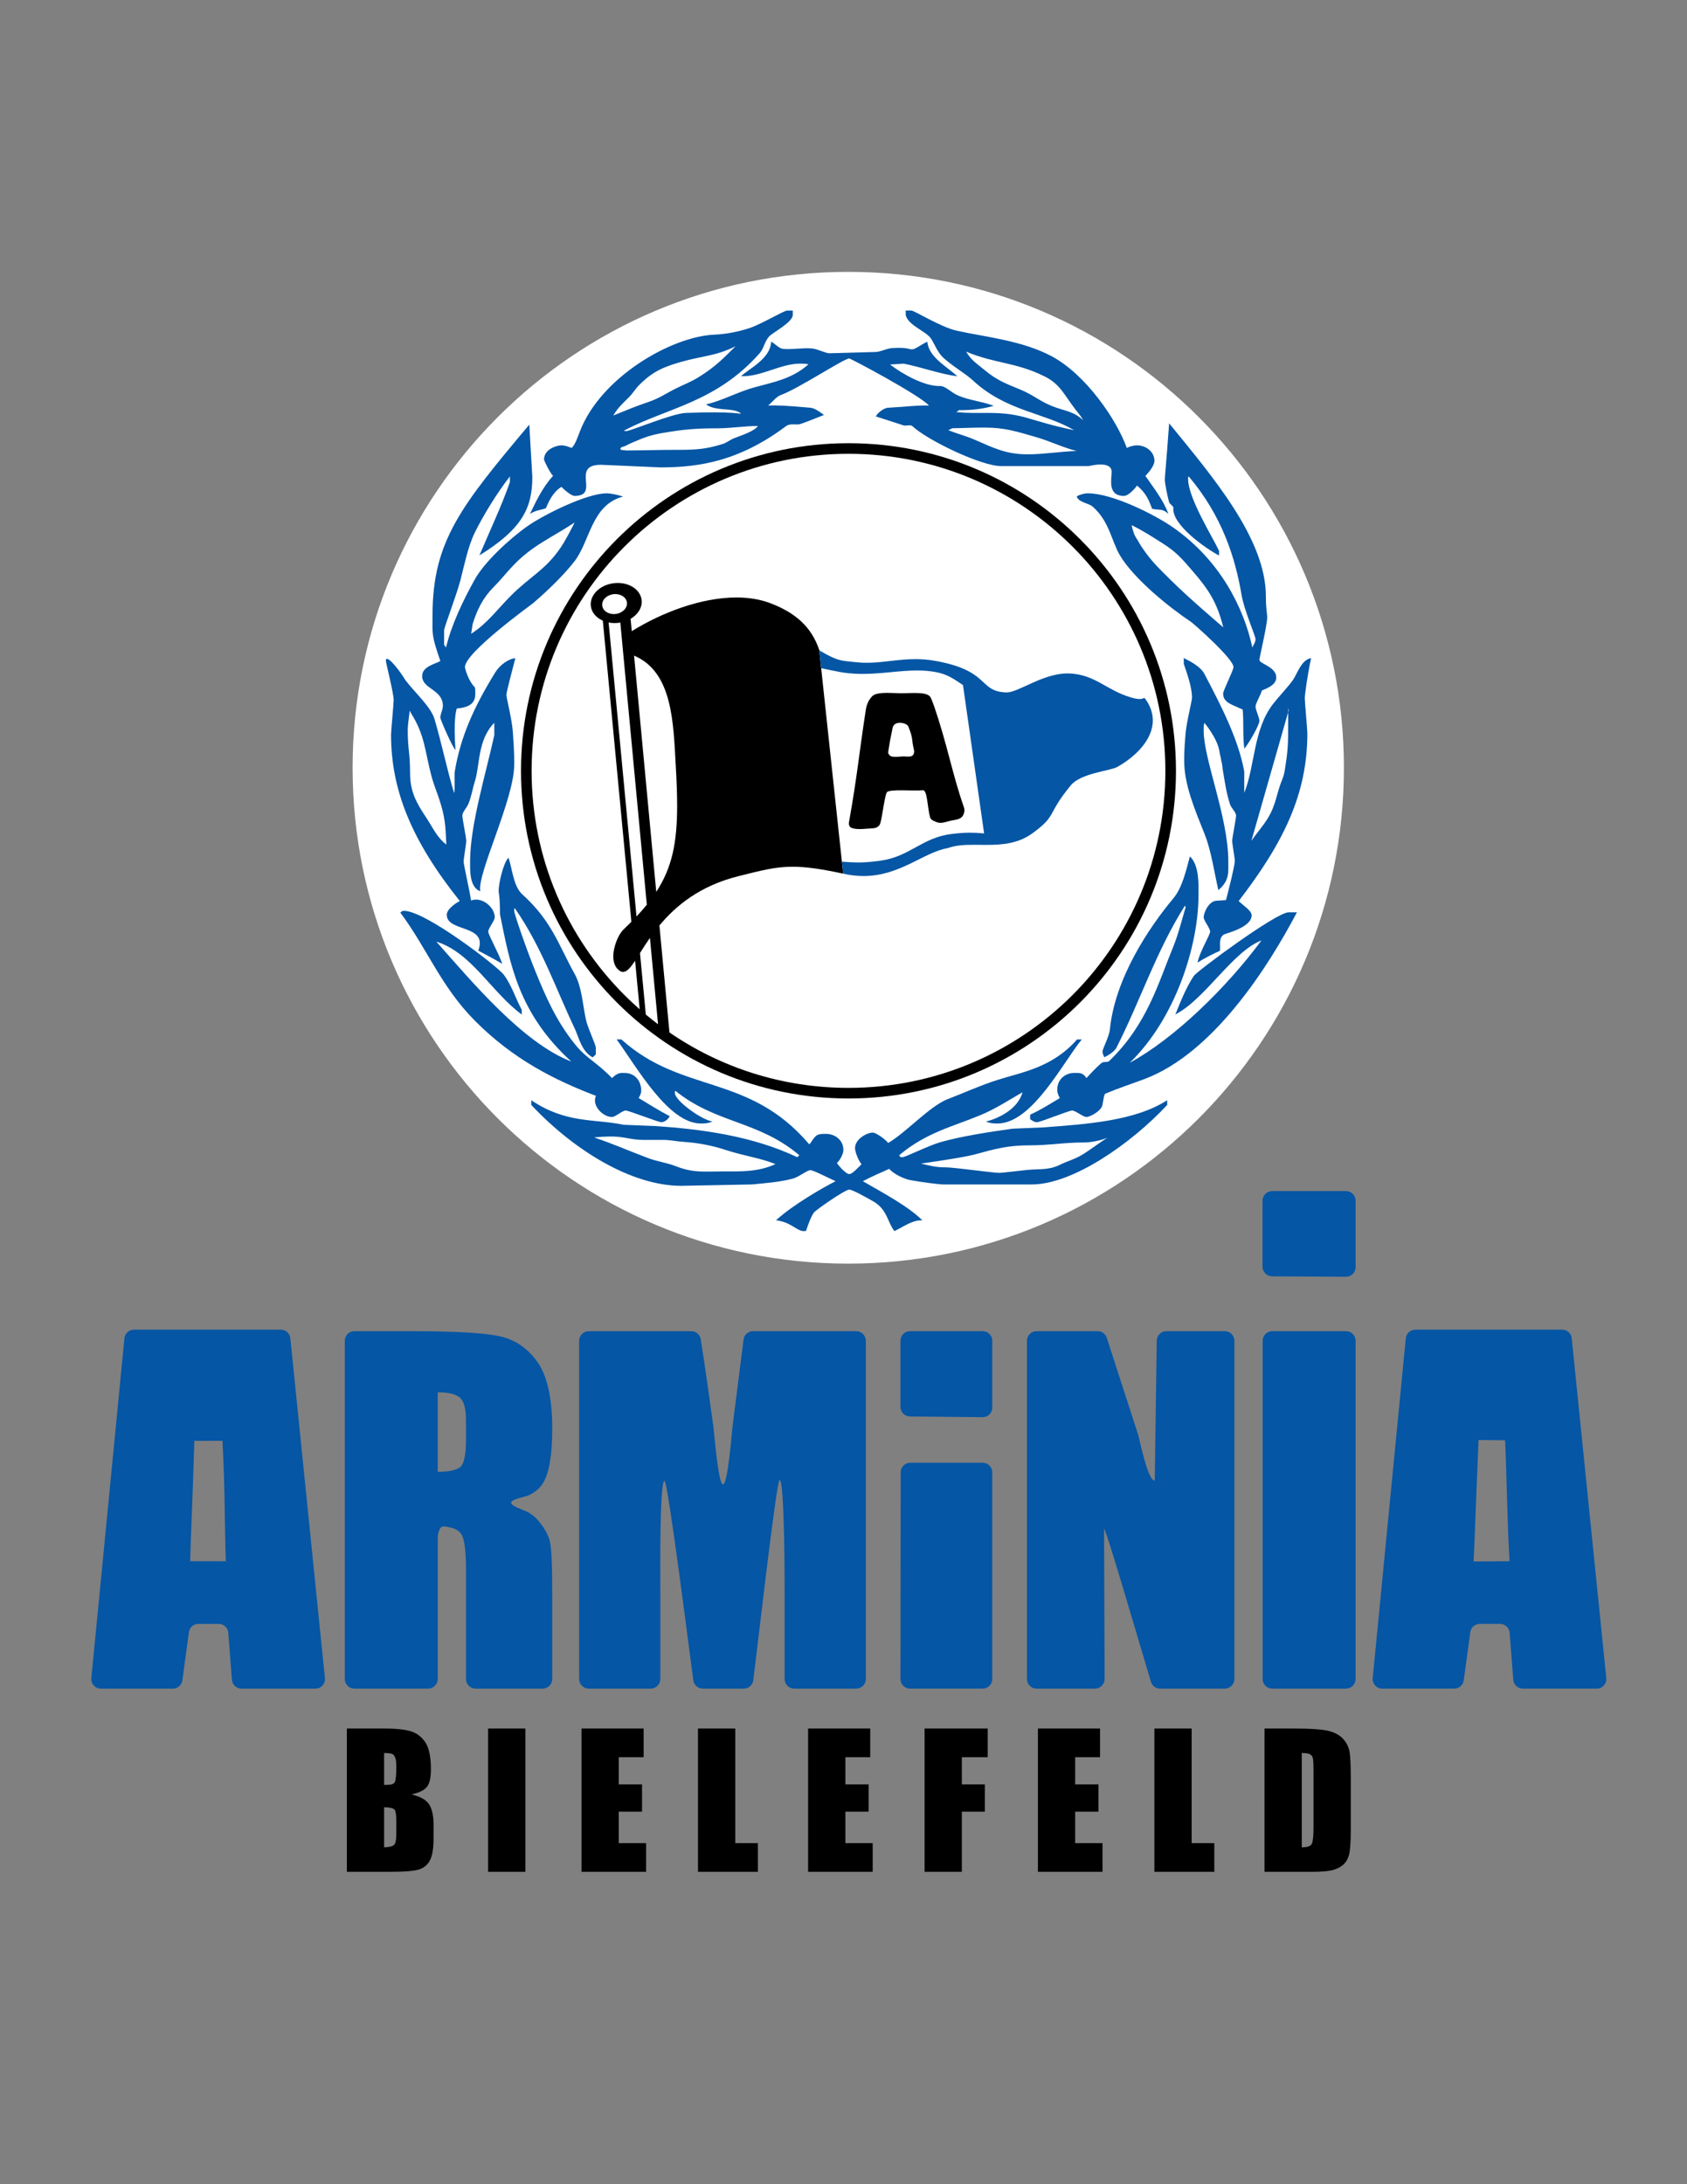 <svg enable-background="new 0 0 612 792" viewBox="0 0 612 792" xmlns="http://www.w3.org/2000/svg"><rect x="0" y="0" width="612" height="792" fill="#808080" stroke="none"/><g fill="#0556a5"><path d="m491.775 486.179v122.639c0 1.92-1.566 3.485-3.485 3.485h-26.75c-1.92 0-3.486-1.565-3.486-3.485v-122.639c0-1.92 1.566-3.486 3.486-3.486h26.75c1.919 0 3.485 1.566 3.485 3.486z"/><path d="m447.807 486.179v122.639c0 1.92-1.566 3.485-3.485 3.485h-23.456c-1.566 0-2.893-.989-3.341-2.491l-9.976-33.5c-.498-1.671-7.03-23.585-7.022-21.844l.196 54.35c.007 1.919-1.566 3.485-3.485 3.485h-21.203c-1.92 0-3.485-1.565-3.485-3.485v-122.639c0-1.92 1.564-3.486 3.485-3.486h22.153c1.537 0 2.842.95 3.316 2.411l11.328 34.964c.532 1.643 3.583 17.18 6.085 16.751l.716-50.641c.027-1.92 1.566-3.486 3.485-3.486h21.204c1.919.001 3.485 1.567 3.485 3.487z"/><path d="m359.978 533.889v74.928c0 1.92-1.565 3.486-3.485 3.485h-26.337c-.96 0-1.787-.342-2.465-1.022-.68-.681-1.021-1.506-1.02-2.468l.072-74.926c.003-1.918 1.567-3.482 3.487-3.482h26.262c1.921 0 3.485 1.566 3.486 3.485z"/><path d="m359.978 486.179v24.204c0 .966-.346 1.797-1.033 2.477-.687.679-1.521 1.018-2.486 1.01l-26.339-.252c-1.909-.019-3.454-1.577-3.454-3.485l.001-23.953c-.001-1.92 1.564-3.486 3.485-3.486h26.34c1.922-.001 3.488 1.565 3.486 3.485z"/><path d="m491.775 435.378v24.098c0 .963-.345 1.793-1.028 2.472-.684.679-1.515 1.02-2.478 1.014l-26.79-.157c-1.912-.011-3.465-1.573-3.465-3.486v-23.941c0-1.92 1.566-3.485 3.485-3.485h26.791c1.919.001 3.485 1.565 3.485 3.485z"/><path d="m314.098 486.179v122.639c0 1.92-1.566 3.485-3.486 3.485h-22.486c-1.92 0-3.486-1.565-3.486-3.485v-31.988c0-1.838.012-40.066-1.821-40.19-1.15-.077-8.646 65.922-9.549 72.643-.235 1.74-1.699 3.02-3.455 3.02h-14.84c-1.745 0-3.199-1.258-3.45-2.984-.875-6.03-9.194-72.438-10.485-72.345-1.827.13-1.489 36.292-1.489 38.123v33.722c0 1.92-1.566 3.485-3.486 3.485h-22.487c-1.92 0-3.486-1.565-3.486-3.485v-122.64c0-1.92 1.566-3.486 3.486-3.486h37.189c1.726 0 3.169 1.232 3.442 2.936 1.689 10.577 3.116 21.2 4.609 31.805.244 1.741 1.718 20.823 3.476 20.81 1.757-.012 3.213-19.113 3.433-20.857l4.015-31.647c.223-1.751 1.692-3.047 3.458-3.047h37.411c1.92 0 3.487 1.566 3.487 3.486z"/><path d="m128.565 482.693h20.371c15.904 0 26.671.602 32.3 1.831 5.629 1.23 10.22 4.372 13.773 9.4 3.552 5.055 5.328 13.091 5.328 24.157 0 10.083-1.257 16.861-3.771 20.33-1.098 1.532-2.675 2.793-4.729 3.782-1.19.573-6.366 1.359-6.42 2.679-.054 1.319 5.028 2.797 6.166 3.467 1.542.905 2.758 1.895 3.643 2.972 2.268 2.759 3.716 5.3 4.263 7.624.574 2.322.847 8.717.847 19.183v30.7c0 1.92-1.566 3.485-3.485 3.485h-24.318c-1.919 0-3.486-1.566-3.485-3.485v-39.581c0-6.94-.57-11.234-1.667-12.897-.722-1.095-2.044-2.149-4.337-2.522-1.044-.169-2.209-.697-3.016-.012-.806.686-1.227 2.711-1.227 3.769v51.243c0 1.92-1.566 3.485-3.486 3.485h-26.75c-1.92 0-3.486-1.565-3.486-3.485v-122.639c0-1.92 1.566-3.486 3.486-3.486zm30.236 22.162v28.831c3.771 0 6.422-.521 7.952-1.559 1.53-1.039 2.295-4.427 2.295-10.138v-7.105c0-4.126-.738-6.804-2.214-8.089-1.475-1.284-4.152-1.94-8.033-1.94z"/><path d="m81.918 566.119c-.462-13.333-.244-25.869-1.225-43.669l-10.191.017c-.748 25.261-1.226 31.836-1.507 43.631zm23.417-80.842 12.533 123.187c.104 1.017-.196 1.932-.881 2.689-.686.759-1.565 1.149-2.586 1.149h-26.791c-1.825 0-3.333-1.396-3.475-3.216l-1.326-17.038c-.142-1.818-1.65-3.214-3.475-3.214h-7.35c-1.755 0-3.218 1.278-3.454 3.015l-2.368 17.437c-.236 1.737-1.699 3.016-3.455 3.016h-26.1c-1.02 0-1.897-.389-2.582-1.144-.685-.754-.987-1.665-.888-2.679l12.002-123.188c.174-1.793 1.667-3.148 3.469-3.148h53.26c1.796.001 3.286 1.347 3.467 3.134z"/><path d="m547.641 566.119c-.858-13.731-1.038-30.833-1.621-43.866l-9.634-.103c-1.065 24.784-1.267 32.573-1.786 44.049zm22.544-80.842 12.533 123.187c.103 1.017-.196 1.932-.881 2.691-.685.757-1.565 1.147-2.587 1.147h-26.79c-1.826 0-3.334-1.396-3.475-3.216l-1.326-17.038c-.142-1.818-1.651-3.214-3.475-3.214h-7.35c-1.755 0-3.217 1.278-3.453 3.015l-2.369 17.437c-.236 1.739-1.699 3.016-3.454 3.016h-26.103c-1.019 0-1.896-.389-2.582-1.144-.684-.754-.986-1.665-.887-2.679l12.001-123.188c.174-1.793 1.668-3.148 3.469-3.148h53.259c1.798.001 3.289 1.347 3.47 3.134z"/></g><path d="m125.827 626.765h13.487c4.251 0 7.484.329 9.675.997 2.192.658 3.967 2.006 5.314 4.021 1.349 2.027 2.017 5.281 2.017 9.773 0 3.047-.472 5.162-1.424 6.356-.953 1.206-2.827 2.125-5.632 2.762 3.123.712 5.238 1.883 6.356 3.516 1.105 1.644 1.665 4.153 1.665 7.527v4.821c0 3.506-.394 6.104-1.206 7.801-.799 1.688-2.081 2.838-3.834 3.462-1.753.625-5.347.931-10.782.931h-15.635v-51.967zm13.52 8.886v11.56c.569-.023 1.019-.034 1.348-.034 1.326 0 2.169-.328 2.53-.975.362-.658.548-2.52.548-5.598 0-1.633-.154-2.773-.45-3.42-.307-.657-.69-1.074-1.172-1.237-.481-.176-1.424-.273-2.804-.296zm0 19.645v14.54c1.895-.054 3.112-.362 3.638-.898.526-.526.789-1.852.789-3.944v-4.844c0-2.224-.241-3.572-.712-4.043-.472-.47-1.71-.744-3.715-.811zm51.243-28.531v51.968h-13.521v-51.968zm20.366 0h22.538v10.398h-9.018v9.85h8.437v9.895h-8.437v11.428h9.915v10.397h-23.436v-51.968zm55.778 0v41.571h8.218v10.397h-21.739v-51.968zm26.425 0h22.538v10.398h-9.017v9.85h8.436v9.895h-8.436v11.428h9.914v10.397h-23.436v-51.968zm42.258 0h22.889v10.398h-9.369v9.85h8.337v9.895h-8.337v21.825h-13.521v-51.968zm41.108 0h22.538v10.398h-9.017v9.85h8.437v9.895h-8.437v11.428h9.916v10.397h-23.436v-51.968zm55.778 0v41.571h8.219v10.397h-21.739v-51.968zm26.425 0h10.113c6.531 0 10.935.296 13.235.9 2.301.603 4.054 1.577 5.249 2.947 1.206 1.369 1.95 2.904 2.258 4.58.295 1.675.448 4.975.448 9.905v18.198c0 4.668-.218 7.78-.668 9.357-.439 1.567-1.194 2.805-2.29 3.693-1.096.887-2.444 1.5-4.044 1.862-1.61.351-4.021.525-7.253.525h-17.048zm13.52 8.886v34.185c1.939 0 3.145-.383 3.594-1.162.448-.789.668-2.914.668-6.376v-20.194c0-2.356-.077-3.857-.22-4.525-.153-.658-.492-1.15-1.028-1.458-.537-.305-1.545-.47-3.014-.47z"/><path d="m127.915 278.389c0-99.308 80.501-179.809 179.812-179.809 99.308 0 179.809 80.501 179.809 179.809 0 99.311-80.5 179.811-179.809 179.811-99.312 0-179.812-80.5-179.812-179.811" fill="#fff"/><path d="m285.564 112.627h2.03v1.549c.03 2.638-7.264 6.445-8.503 7.74-1.643 1.704-2.043 4.52-3.458 6.104-15.804 17.924-33.618 19.862-49.132 28.049 0 0-.474.24.708.24 1.586 0 16.62-6.399 21.614-6.583 18.339-.646 19.18.499 19.996.208-2.744-2.328-9.071-.604-12.693-3.316 5.24-1.063 11.574-4.523 17.568-6.166 6.757-1.878 13.478-2.946 19.579-8.326-.816-.285-1.884-.265-3.067-.265-7.048 0-14.104 4.824-21.374 4.552 2.889-2.735 10.685-6.32 10.912-12.508 1.169.457 2.789 2.49 4.375 2.607 3.293.296 7.049-.465 10.343-.173 1.883.117 5.152 1.76 6.328 1.76s1.642-.058 16.683-.467c1.946 0 4.166-1.293 6.105-1.411 5.641-.357 6.127.463 7.303.463 1.174 0 3.419-1.846 5.526-2.785.529 5.473 6.32 8.487 10.911 12.526-6.006-.692-13.13-3.335-19.503-4.564l-4.938.309c4.628 3.564 12.638 7.982 18.105 7.8 1.998-.056 4.038 2.372 6.676 3.49 4.002 1.703 8.453 2.046 12.846 3.689-3.944 1.162-8.231 1.638-12.764 1.567.07.303-.474.473-.884.699 4.45.434 7.598.311 11.529.311 13.283 0 14.326 2.764 31.28 6.268-10.714-6.358-24.622-6.857-36.616-17.964-2.762-2.586-7.344-5.115-10.809-8.287-2.055-1.884-3.099-4.744-4.445-6.92-1.826-2.764-8.318-4.778-9.222-8.564v-1.645h2.015c1.17-.032 10.508 5.969 16.562 7.321 10.462 2.29 23.682 3.549 34.386 9.251 12.396 6.641 23.554 22.985 27.244 33.253.748-.465 2.499-.958 3.674-.958 3.174 0 6.346 2.236 6.346 5.64 0 1.476-1.591 3.755-3.292 5.433 2.837 4.134 6.687 8.946 8.352 13.814-2.183-2.22-3.953-1.27-5.923-1.911-1.064-2.914-2.105-5.626-5.449-8.394-.729 1.081-3.149 3.759-4.737 3.759-6.105 0-4.463-6.174-4.463-8.7 0-4.349-8.173-2.117-8.287-2.117h-31.855c-7.226 0-26.778-9.403-32.196-14.518-.644-.592-2.313.049-3.193-.247-3.299-1.054-6.582-2.167-10.026-3.241.72-1.447 3.033-3.089 4.437-3.149 7.523-.414 10.355-.945 14.844-.804-3.433-3.805-28.347-17.062-28.935-17.062-1.878 0-18.378 10.916-24.838 13.27-1.474.525-2.737 2.174-4.564 3.799 3.072-.148 6.853.036 15.312.797 1.479.118 3.406 1.451 4.924 2.617-2.984 1.132-5.753 2.367-8.628 3.304-1.354.41-3.637-.387-5.102.729-16.576 12.403-30.825 14.979-45.517 14.979l-21.627-.945c-11.341 0-.057 11.289-9.641 11.289-.878 0-3.097-1.596-4.722-3.294-3.028 1.852-4.634 5.319-5.627 7.747-1.788.702-3.615.667-5.79 2.074 1.947-3.995 4.388-9.443 8.381-13.81-1.162-1.071-3.287-5.648-3.287-5.881 0-3.761 4.526-5.176 6.347-5.176 1.175 0 2.428.48 3.705.947 1.295-1.348 2.01-3.498 2.951-5.962 7.581-19.75 33.297-34.475 48.81-35.122 4.293-.18 8.635-1.051 12.638-2.34 4.468-1.469 12.592-6.423 13.762-6.379m59.891 42.656-1.429.717c3.755 1.482 6.012 1.903 9.71 3.509 7.081 3.094 11.424 5.238 19.11 5.238 5.602 0 12.095-1.043 17.682-1.226-4.754-1.189-9.76-3.597-14.465-4.964-7.263-2.087-11.435-3.514-18.94-3.514-4.519 0-7.142.18-11.668.24zm-122.989-4.599c4.95-2.02 7.745-3.208 12.808-4.938 4.167-1.432 6.19-3.037 10.179-5.004 3.154-1.547 5.121-2.202 8.099-4.047 5.721-3.573 8.515-6.37 13.281-11.133-7.32 3.631-12.087 3.451-19.944 5.718-6.437 1.842-10.249 3.571-14.953 8.272-1.604 1.612-2.204 2.916-3.811 4.53-2.384 2.376-3.926 3.692-5.659 6.602zm37.875 4.629c-7.745 0-12.214.355-19.832 1.67-4.235.71-6.733 1.605-10.722 3.335-1.188.472-1.908.893-3.039 1.428-.588.302-1.48.236-1.664.896-.24.77 1.31.473 2.087.71 7.561-.056 11.852-.237 19.414-.237 6.069 0 9.704-.299 15.476-2.085 1.726-.531 2.624-1.489 4.287-2.144 2.263-.889 7.294-2.459 8.609-4.428-4.414 0-10.217.855-14.616.855zm132.609-2.919c-.955-1.78-1.852-2.614-3.041-4.226-3.863-5.003-5.297-8.87-10.955-11.674-10.54-5.236-17.74-4.522-28.461-8.983 1.846 3.152 3.813 4.284 6.606 6.601 4.471 3.756 7.688 4.948 13.048 7.15 4.641 1.904 6.782 4.052 11.429 5.956 4.528 1.841 7.802 1.784 11.374 5.176z" fill="#0556a5"/><path d="m424.134 153.501c15.887 19.472 35.098 41.889 35.098 62.754 0 4.704.474 6.351.474 7.527 0 3.055-2.825 14.571-2.825 15.509 0 1.413 6.114 2.476 6.114 6.354 0 2.582-2.966 3.799-5.223 4.739-.43 1.669-2.301 4.665-2.301 5.837 0 1.179 1.41 3.998 1.41 5.171 0 1.179-2.865 6.721-5.469 10.106-.639-4.907-.17-9.612-.601-14.203-3.617-1.742-7.094-2.426-7.094-5.775 0-1.179 3.758-8.467 3.758-9.636 0-3.001-14.353-15.676-15.407-16.38-7.758-5.171-20.642-15.473-25.812-24.17-3.116-5.289-3.775-12.347-9.943-17.692-1.352-1.178-5.255-1.537-5.704-3.684 1.043-.582 2.801-1.083 3.971-1.083 8.875 0 24.06 7.568 30.995 12.386 17.099 11.937 25.66 29.173 28.752 43.57.233-.814 1.143-1.885 1.143-3.059 0-1.173-4.165-10.655-5.049-15.947-2.292-13.633-7.063-28.74-19.176-43.059-.292.4-.227-.236-.227.944 0 6.936 8.919 21.053 11.22 26.042v1.671c-4.979-2.589-17.157-11.225-16.562-17.161.057-.88-1.34-1.329-1.58-2.263-.651-2.295-1.535-6.885-1.535-8.054.002-1.179.473-5.193 1.573-20.444m19.642 73.985c-2.199-8.815-5.177-13.582-11.139-20.427-3.743-4.347-5.828-6.844-10.714-9.939-4.344-2.739-6.784-4.408-11.367-6.677 0 .483.708 3.162 1.428 4.294 1.013 1.548 1.543 2.681 2.618 4.226 3.332 4.824 5.771 7.023 9.936 11.193 6.733 6.73 19.238 17.33 19.238 17.33z" fill="#0556a5"/><path d="m192.015 153.975 1.101 19.025c0 11.523-4.046 19.006-19.2 28.391 3.705-8.74 7.935-17.66 11.056-26.527v-2.104c-4.715 6.034-9.747 14.274-12.744 20.385-2.521 5.171-3.861 12.124-5.152 17.063-1.587 6.047-5.93 17.154-5.961 18.333v5.419c.265-.072.429.464.67.878 1.96-8.175 6.15-17.051 10.501-24.807 3.407-6.118 12.237-14.422 19.053-19.236 5.581-3.936 21.348-11.92 28.814-11.92 1.175 0 3.818.481 5.873 1.179-11.519 3.052-11.917 16.135-17.62 23.479-3.818 4.936-9.729 10.667-14.899 15.078-.879.767-24.838 17.981-24.838 23.274 0 .703 1.447 5.344 3.54 7.263.196.385.221 1.193.221 2.373 0 2.766-1.214 4.936-6.694 5.374-.272.505-1.303 4.48-.494 15.056-1.087-.866-5.507-11.089-5.507-11.732 0-1.174.936-3.06.936-4.231 0-6.052-7.523-6.109-7.523-10.816 0-3.581 4.754-4.369 6.6-5.483-3.288-9.601-2.838-9.329-2.838-16.612.002-26.86 10.406-39.707 35.105-69.102m-20.558 72.343-.537 3.484c5.867-3.71 9.521-8.901 14.42-13.801 7.124-7.12 12.549-9.301 18.118-17.542 1.563-2.301 3.743-6.48 5.001-9.005-8.755 5.793-15.381 8.266-22.576 15.912-2.674 2.822-4.122 4.83-6.865 7.574-3.787 3.787-5.999 8.257-7.561 13.378z" fill="#0556a5"/><path d="m164.725 287.495c.252-.407.183-1.185.183-7.309 2.054-12.84 7.029-23.849 14.723-36.312 1.65-2.706 4.761-4.991 7.321-5.203-1.359 5.386-3.237 12.145-3.237 13.321 0 1.171 2.055 8.916 2.346 13.617.587 7.993.474 10.595.474 11.773 0 12.397-13.523 39.503-12.309 45.78-4.058-1.424-3.68-8.053-3.68-10.991 0-13.103 5.822-32.025 8.775-45.621v-4.466c-6.195 6.351-5.139 15.367-7.08 21.305-.765 2.408-1.182 5.427-2.358 8.19-.644 1.409-2.156 2.963-2.156 4.137 0 1.18 1.415 7.993 1.415 9.172 0 1.173-.94 6.344-.94 7.52 0 1.171 1.871 9.122 2.698 14.132 3.856-1.54 8.585 2.381 8.585 6.085 0 1.171-2.358 3.995-2.358 5.173 0 1.173 3.749 7.672 5.088 11.705-3.096-1.872-5.898-3.272-8.71-4.804 3.641-9.634-11.424-6.553-11.424-13.012 0-1.999 3.06-4.086 4.71-4.987-17.582-22.021-24.927-40.268-24.927-60.369 0-1.178.949-11.284.949-12.462 0-2.589-2.826-13.456-2.826-14.338 0-2.174 3.661 1.567 7.131 7.151 3.584 4.701 9.255 9.649 10.551 14.172 2.649 9.05 4.407 17.87 7.056 26.641m-2.807 18.759c-.297-6.844-.417-9.961-2.618-16.571-1.01-3.036-2.086-5.543-2.863-8.581-2.32-8.926-2.32-14.565-7.32-22.481l-.476-.95c-.176 1.25-.726 5.561-.726 6.809 0 7.56.847 8.196.847 15.758 0 6.849 2.257 10.834 6.069 16.552 2.383 3.631 3.691 6.85 7.087 9.464z" fill="#0556a5"/><path d="m429.451 238.605c2.517 1.26 6.189 3.226 7.479 5.756 6.227 11.873 12.251 23.578 14.451 35.339v7.795c3.997-9.969 3.205-22.954 10.546-32.361 2.117-2.7 4.994-5.632 7.047-8.457 1.587-2.174 3.099-7.553 6.657-8.011-1.36 6.324-2.293 13.326-2.293 14.498 0 1.18.94 11.526.94 12.696 0 21.982-8.508 39.519-24.919 60.876 1.934 1.843 4.703 3.484 4.703 5.184 0 4.353-9.224 6.493-9.987 6.901-2.176 1.239-1.241 4.423-1.526 5.937-2.263 1.01-5.051 2.401-8.135 4.278.847-4.007 4.6-10.063 4.6-11.237 0-1.178-2.35-4.002-2.35-5.173 0-1.585 1.682-5.636 4.438-5.994.933-.116 2.35-.116 3.652-.252.1-.267 3.193-12.207 3.193-14.208 0-1.17-.935-6.109-.935-7.282 0-1.179 1.409-7.993 1.409-9.172 0-1.174-1.758-2.689-2.225-4.157-1.347-4.119-1.947-8.559-2.648-12.73-.128-.883-.178-1.915-.469-2.792-.113-.468-.17-1.47-.475-2.352-.113-.471-.227-1.482-.467-2.359-.582-2.467-2.712-6.19-5.209-9.226-.292.811-.265 1.646-.265 2.821 0 10.52 8.938 31.326 8.938 47.489 0 3.761.5 6.935-3.61 10.332-1.562-6.757-2.546-14.125-5.013-20.358-3.357-8.458-7.371-17.652-7.371-26.413 0-1.176-.057-3.786.474-9.897.353-4.226 2.352-11.969 2.352-13.139 0-3.354-1.512-8.023-2.985-12.199v-2.133m24.525 66.279c2.977-4.294 5.886-7.031 7.794-11.855 1.139-2.852 1.436-4.648 2.385-7.626.714-2.317 1.548-3.572 1.902-5.948.897-5.476 1.252-8.637 1.252-14.17v-7.005l.184-.624-.184-.947v1.571z" fill="#0556a5"/><path d="m431.664 310.541c3.522 3.288 3.117 10.507 3.117 14.09 0 18.574-8.585 45.011-24.958 60.748 16.159-8.764 35.06-27.151 47.81-44.384-10.543 4.074-20.563 21.462-31.242 26.826 1.832-4.497 3.788-9.527 6.67-13.929 1.113-1.708 29.991-23.152 34.459-23.086h2.971c-10.406 19.797-30.217 50.935-55.137 60.397-4.583 1.712-9.862 3.461-14.496 5.419-.657 1.347-.708 3.743-1.063 4.504-.884 2.119-4.565 3.903-5.675 3.903-1.184 0-4.003-2.347-5.178-2.347s-11.52 4.225-12.694 4.225c-1.177 0-1.512-.49-2.54-1.046v-1.677c3.394-1.484 7.118-3.819 10.777-6.035-.455-.768-.948-1.817-.948-2.99 0-4.114 3.292-6.11 6.111-6.11 1.878 0 3.194-.195 4.488 1.878 1.222-1.34 3.528-3.885 5.469-5.472.765-.646 2.163-.103 2.808-.749 13.747-13.227 17.75-28.19 23.283-41.593 1.813-4.465 2.989-9.378 4.387-13.998 0 0 .068-.322-.216-.722-10.399 16.404-16.153 34.429-24.901 51.594-.53.996-2.289 2.453-4.387 3.377-.121-.665-.589-.9-.589-2.08 0-1.168 2.353-5.195 2.643-8.011 1.884-18.63 14.166-36.919 23.092-47.612 3.184-3.826 4.599-10.136 5.939-15.12" fill="#0556a5"/><path d="m184.468 311.004c1.29 3.626 1.756 10.339 4.931 13.221 10.816 9.755 13.212 18.395 19.029 28.856 2.584 4.584 2.907 10.817 4.077 16.406.652 3.229 3.654 9.274 3.641 10.446v2.397l-1.144 1.074c-4.007-2.083-5.051-7.368-6.524-10.482-6.638-13.922-12.08-29.816-21.721-43.59-.285.401-.221-.234-.221.944 0 1.173 4.805 14.897 7.624 21.769 3.647 8.993 7.485 17.926 14.243 26.392 4.292 5.407 7.453 6.21 13.635 12.49 2.062-2.11 3.288-1.878 4.463-1.878 4.109 0 6.112 3.232 6.112 6.345 0 1.18-.492 1.988-.947 2.756 3.66 2.216 7.402 4.558 11.278 6.573-.487 1.117-1.872 2.186-3.041 2.186-1.182 0-11.758-4.225-12.934-4.225-1.168 0-3.762 2.347-4.931 2.347-3.3 0-7.452-4.089-5.86-7.666-14.975-5.745-29.869-13.145-43.86-27.198-12.511-12.63-17.238-26.055-27.132-39.293.683-.134.214-.598 1.384-.598 7.819 0 33.928 20.192 36.16 23.129 2.877 3.821 4.249 8.489 6.55 12.779v1.691c-10.88-7.969-18.27-22.51-30.988-26.427 12.908 14.529 31.387 36.736 48.967 43.475-19.294-17.565-22.246-35.565-25.887-53.448-.007-7.075-.481-7.315-.481-8.487-.002-2.525 1.654-10.092 3.577-11.984" fill="#0556a5"/><path d="m223.706 376.899h1.707c22.05 19.903 46.23 12.227 68.135 38.012.79-.449 1.156-1.956 2.624-3.129.829-.645 2.263-.638 3.439-.638 3.174 0 6.348 2.116 6.348 5.875 0 1.18-1.007 3.458-2.352 4.726.896 1.259 3.292 3.977 4.469 3.977s3.122-2.286 4.462-3.549c-1.357-1.719-2.351-4.679-2.351-5.858 0-3.404 4.526-5.639 6.353-5.639 1.233 0 4.343 2.187 5.678 3.763 6.307-3.621 15.044-13.331 21.506-15.854 6.106-2.352 12.182-5.121 18.352-7.065 8.692-2.756 19.697-4.396 28.649-14.608h1.726c-6.619 7.937-17.966 30.47-30.548 30.47-1.168 0-2.659-.011-4.222-.725 3.837-.861 11.575-4.208 13.257-10.604-4.925 2.836-9.995 6.136-15.285 8.311-9.698 4.059-19.686 6.256-29.472 14.547.398.289 0 .698 1.168.698 1.175 0 9.28-4.168 14.041-5.522 7.763-2.167 17.959-3.707 25.906-4.819l11.292-.475c15.57-1.179 33.15-2.312 44.839-9.845v1.709c-12.8 13.762-34.131 28.827-49.12 28.827h-32.322c-1.176 0-8.155-.889-11.86-1.593-1.757-.289-5.886-2.081-7.528-4.059-3.141 1.396-6.41 2.799-9.583 4.474 7.174 4.15 16.442 9.055 21.607 14.201-3.535-.212-6.694 2.235-10.147 3.897-2.42-2.965-2.584-7.845-7.585-10.729-2.58-1.466-7.636-4.317-8.813-4.317-1.531 0-12.264 7.478-12.853 8.364-1.175 1.762-1.972 4.178-2.661 6.125 0 0 .234.564-.942.564-2.586 0-4.722-3.353-10.102-3.923 5.828-5.424 17.106-11.925 21.62-14.177-2.693-1.203-7.991-4.001-9.173-4.001-1.168 0-4.165 2.519-6.517 3.105-4.647 1.23-9.914 1.596-14.622 2.068l-23.984.466c-17.986.822-39.619-11.769-56.111-29.292v-1.716c12.63 8.54 22.828 6.682 33.561 8.913l11.746.476c16.342 1.112 34.934 3.546 51.193 11.28l.747-.718c-14.97-12.624-30.009-11.379-44.853-23.269 0 0-.292-.462-.292.71 0 2.762 9.667 9.76 13.637 10.317-1.568.721-3.06.732-4.23.732-11.815 0-23.226-20.43-30.534-30.483m129.778 41.746c-4.407 1.185-19.352 3.267-19.352 3.267 3.395.838 5.482 1.377 8.99 1.377 2.986 0 17.221 1.999 19.249 1.999 1.429 0 8.675-.933 10.104-1.049 4.766-.475 7.805.173 12.091-1.909 2.915-1.426 4.881-1.802 7.682-3.408 2.793-1.604 6.689-4.697 9.545-6.363-2.384.952-5.948 1.709-8.57 1.709-7.438 0-12.284 1.037-19.732 1.037-7.921.002-12.326 1.251-20.007 3.34zm-129.444-6.449c-3.508-.297-8.509.242-8.509.242 7.979 2.736 11.652 4.495 19.51 7.463 3.274 1.257 6.82 1.688 10.039 2.938 6.372 2.508 9.924 1.926 16.828 1.926 6.795 0 13.047.282 19.408-2.657-5.386-2.207-11.393-2.939-18.119-5.147-4.88-1.604-9.977-2.563-15.16-2.918-2.977-.175-4.64-.711-7.617-.711h-7.024c-3.697 0-5.657-.779-9.356-1.136z" fill="#0556a5"/><path d="m307.81 160.709c-65.623.001-118.802 53.192-118.803 118.799.001 65.616 53.18 118.805 118.803 118.807 65.614-.002 118.801-53.191 118.803-118.807-.002-65.607-53.189-118.798-118.803-118.799z"/><path d="m245.168 278.02c.301 5.216.48 9.862.48 14.066-.004 13.607-1.877 22.581-7.575 31.305l-8.049-85.655c14.087 5.955 14.236 24.489 15.144 40.284z" fill="#fff"/><path d="m223.383 222.621c-2.478.311-4.672-1.043-4.912-3.025-.24-1.979 1.568-3.835 4.052-4.141 2.471-.319 4.672 1.035 4.911 3.018.235 1.98-1.579 3.835-4.051 4.148z" fill="#fff"/><path d="m224.433 225.842c.204-.026.402-.064.602-.099l9.616 102.318c-1.137 1.397-2.385 2.811-3.743 4.256l-10.116-106.6c1.142.227 2.374.282 3.641.125z" fill="#fff"/><path d="m235.78 340.084 2.943 31.316c-1.51-1.137-2.989-2.31-4.439-3.519l-2.116-22.293c1.042-1.659 2.221-3.528 3.612-5.504z" fill="#fff"/><path d="m389.098 360.798c-20.81 20.806-49.536 33.671-81.288 33.671-24.108 0-46.468-7.421-64.946-20.094l-3.645-38.794c5.842-7.028 14.561-14.367 28.656-17.874 8.262-2.05 13.233-3.423 19.647-3.423 4.675 0 10.125.731 18.178 2.467l.181.038-8.694-81.149-.005-.014c-2.855-8.424-8.717-13.45-17.557-16.847-3.842-1.478-8.07-2.128-12.477-2.128-12.785.002-27.089 5.471-37.958 12.209l-.419-4.463c2.683-1.573 4.316-4.165 3.988-6.871-.494-3.968-5.008-6.683-10.097-6.053-5.081.621-8.805 4.343-8.319 8.313.287 2.334 1.972 4.225 4.344 5.267l10.363 109.19c-.931.941-1.904 1.895-2.932 2.872-1.621 1.548-3.621 5.903-3.628 9.702 0 2.061.602 3.975 2.226 5.139.441.317.88.473 1.32.473 1.421-.033 2.734-1.594 4.356-4.051l1.67 17.6c-1.903-1.667-3.754-3.394-5.542-5.182-20.805-20.811-33.666-49.539-33.667-81.29.001-31.747 12.863-60.476 33.667-81.283 20.807-20.807 49.535-33.671 81.291-33.673 31.75.001 60.478 12.866 81.288 33.673 20.807 20.807 33.669 49.536 33.67 81.283-.002 31.753-12.865 60.481-33.671 81.292z" fill="#fff"/><path d="m415.751 253.793-.061.041.061-.041c-.354-.503-.478-.683-.687-.696-.301.019-.481.381-1.605.381-.679 0-1.692-.137-3.229-.594-8.894-2.636-12.906-8.286-22.24-8.68-.242-.011-.485-.015-.727-.015-9.016.004-17.754 6.908-22.119 6.895-.06 0-.119-.001-.177-.003-10.217-.433-5.55-7.86-25.808-11.472-2.494-.443-4.831-.605-7.058-.605-6.367.001-11.854 1.333-17.646 1.33-1.163 0-2.342-.052-3.541-.181-5.529-.599-6.739-.216-13.475-4.206-.016-.013-.179-.148-.259-.319l.005.014.712 6.64.041.008c5.355 1.106 8.344 1.955 13.908 2.066.377.006.756.009 1.13.009 6.951 0 13.377-1.245 19.73-1.245 2.345 0 4.678.17 7.025.632 4.083.812 6.122 2.36 9.616 4.652l7.659 53.79c-1.966-.171-3.578-.257-5.14-.257-2.068 0-4.049.152-6.648.467-10.673 1.289-15.133 8.2-25.712 9.669-3.23.45-5.652.664-8.234.664-1.773 0-3.618-.102-5.847-.294l-.01-.001.466 4.349c2.617.604 5.066.867 7.373.867 13.243-.003 21.748-8.586 30.564-10.126 2.841-1.039 6.036-1.202 9.407-1.202 1.529 0 3.092.034 4.676.034 5.6 0 11.426-.418 16.664-4.226 9.057-6.586 5.023-6.627 13.878-17.355 3.653-4.444 14.195-5.23 16.813-6.654 6.355-3.52 12.956-9.728 12.961-16.906 0-2.398-.739-4.899-2.466-7.43z" fill="#0556a5"/><path d="m308.055 297.796c3.072-17.382 3.553-24.338 6.032-40.354.297-1.915.904-3.404 2.192-4.85 1.599-1.78 5.911-1.307 10.078-1.23 4.602.082 10.449-.795 11.393 1.83.271.766.676 1.57.947 2.378 5.05 14.597 6.65 24.707 10.867 36.777.417 1.204.404 1.842 0 2.898-.777 2.051-2.934 1.915-5.063 2.439-1.91.476-3.257 1.118-5.052.286-.935-.44-1.751-.64-2.055-1.689-.941-3.186-.941-9.924-2.617-9.735-3.262.366-12.441-.585-13.098.822-.987 2.115-1.79 10.757-2.629 11.819-1.132 1.445-2.694 1.109-4.522 1.289-2.484.253-5.771.293-6.334-.911-.295-.631-.302-.875-.139-1.769m15.584-32.961c-.656 3.095-.846 4.034-1.41 7.767-.087.608.127.739.379 1.128.652 1.027 2.845.685 4.685.562 1.68-.116 3.679.569 4.204-1.03.146-.453.163-.933.095-1.223-1.03-4.2-.189-4.014-2.068-8.609-.518-1.282-4.134-2.084-5.322-.378-.418.598-.392.954-.563 1.783z"/></svg>